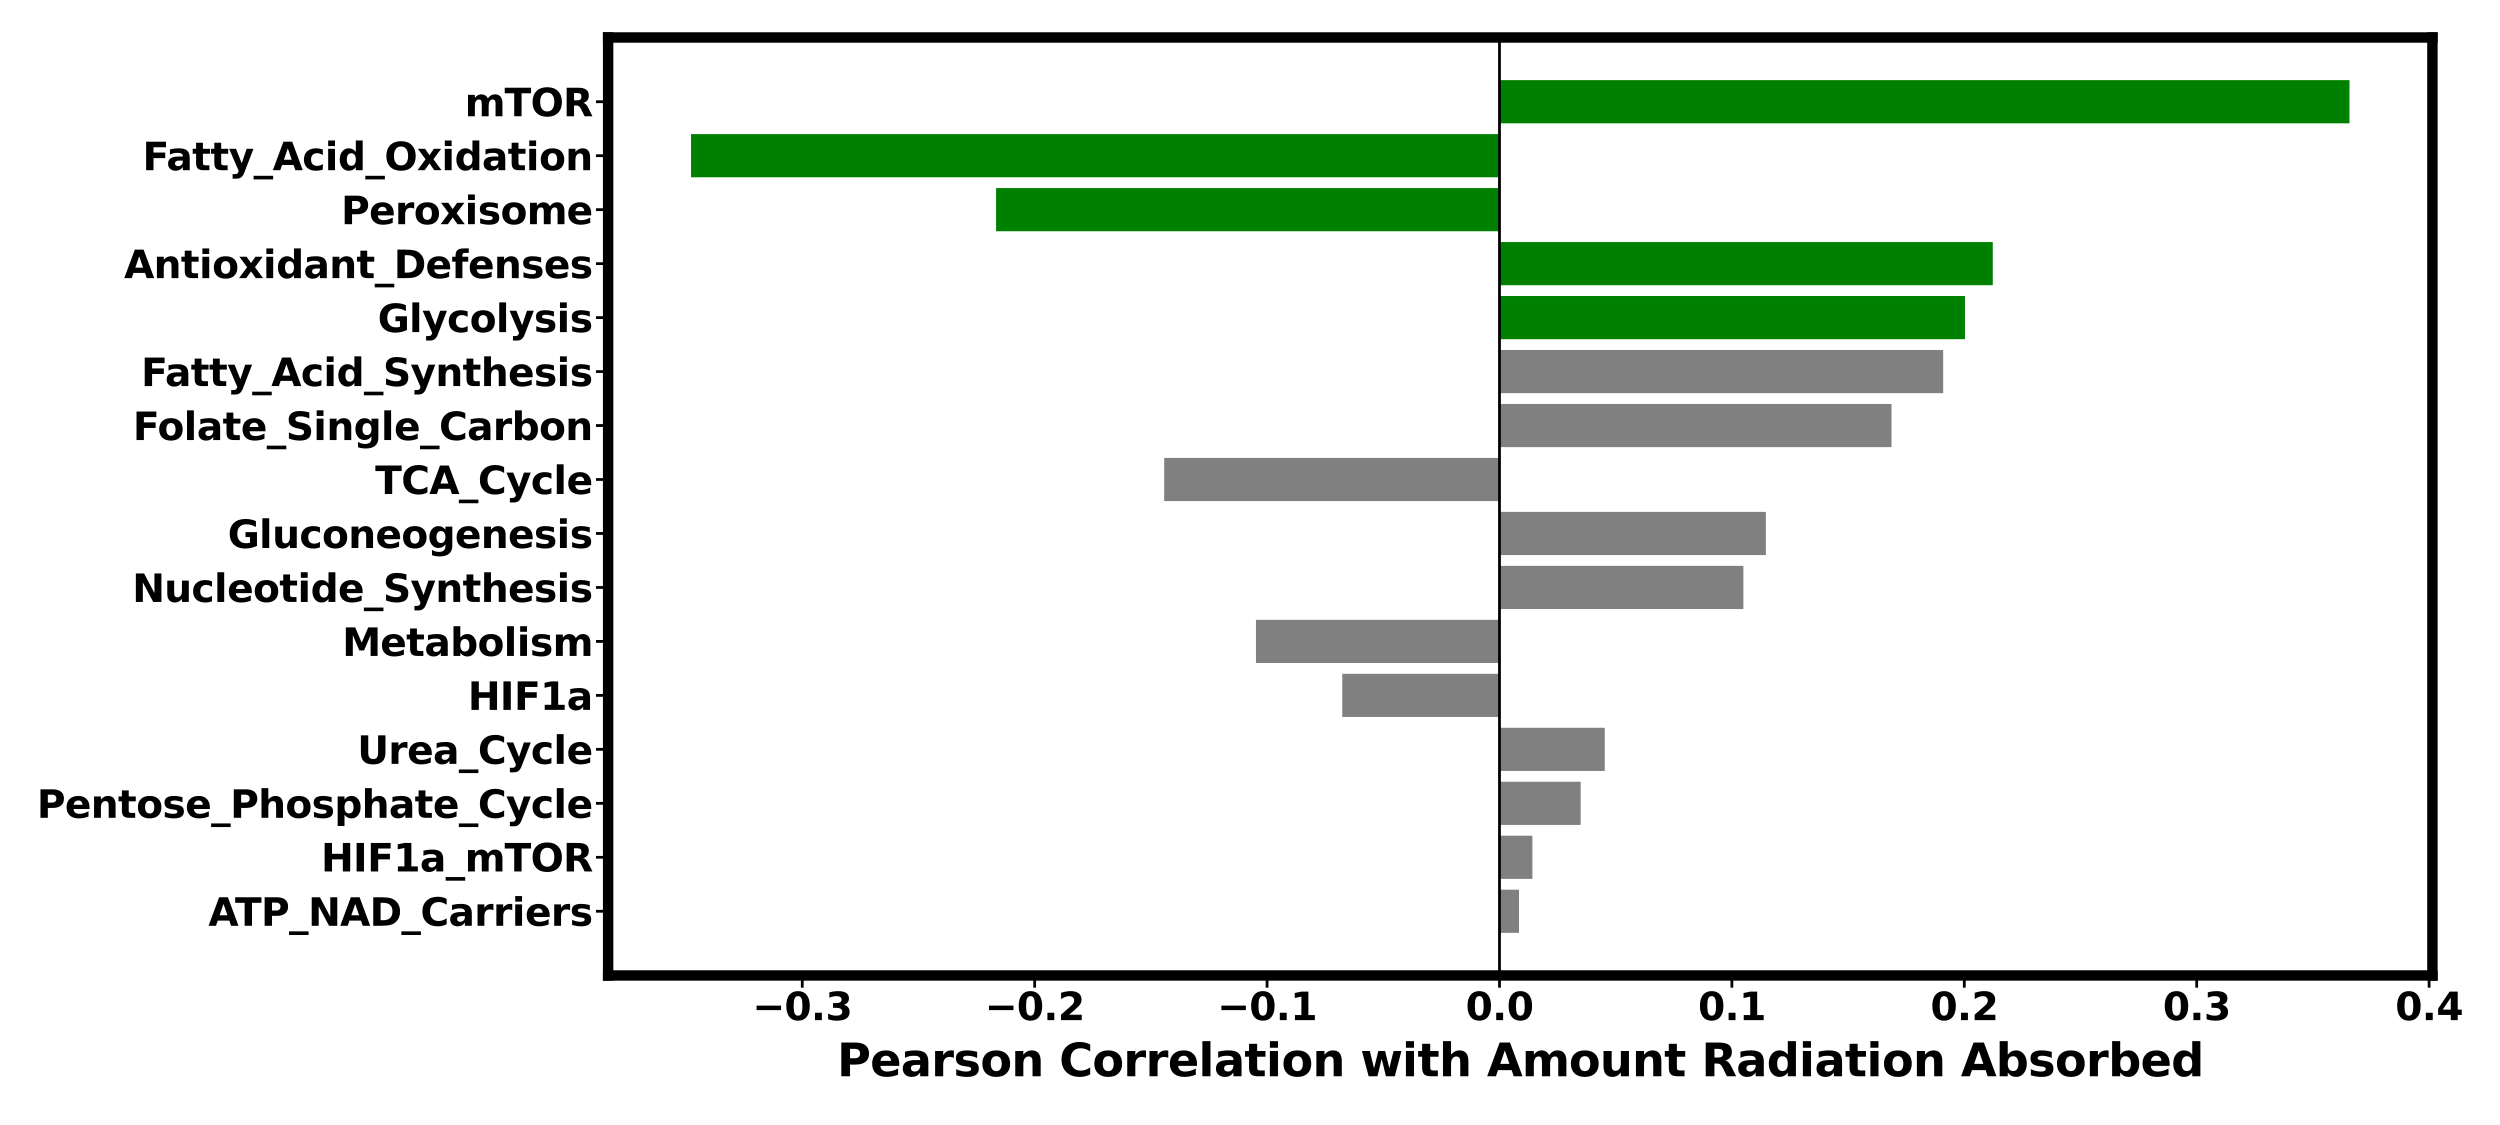 <?xml version="1.0" encoding="utf-8" standalone="no"?>
<!DOCTYPE svg PUBLIC "-//W3C//DTD SVG 1.1//EN"
  "http://www.w3.org/Graphics/SVG/1.1/DTD/svg11.dtd">
<svg xmlns:xlink="http://www.w3.org/1999/xlink" width="720pt" height="324pt" viewBox="0 0 720 324" xmlns="http://www.w3.org/2000/svg" version="1.1">
 <defs>
  <style type="text/css">*{stroke-linejoin: round; stroke-linecap: butt}</style>
 </defs>
 <g id="figure_1">
  <g id="patch_1">
   <path d="M 0 324 
L 720 324 
L 720 0 
L 0 0 
z
" style="fill: #ffffff"/>
  </g>
  <g id="axes_1">
   <g id="patch_2">
    <path d="M 175.14 280.94 
L 700.537 280.94 
L 700.537 10.8 
L 175.14 10.8 
z
" style="fill: #ffffff"/>
   </g>
   <g id="patch_3">
    <path d="M 431.851 23.079 
L 676.655 23.079 
L 676.655 35.514 
L 431.851 35.514 
z
" clip-path="url(#peb26ab1176)" style="fill: #008000"/>
   </g>
   <g id="patch_4">
    <path d="M 431.851 38.622 
L 199.022 38.622 
L 199.022 51.057 
L 431.851 51.057 
z
" clip-path="url(#peb26ab1176)" style="fill: #008000"/>
   </g>
   <g id="patch_5">
    <path d="M 431.851 54.165 
L 286.87 54.165 
L 286.87 66.6 
L 431.851 66.6 
z
" clip-path="url(#peb26ab1176)" style="fill: #008000"/>
   </g>
   <g id="patch_6">
    <path d="M 431.851 69.709 
L 573.919 69.709 
L 573.919 82.143 
L 431.851 82.143 
z
" clip-path="url(#peb26ab1176)" style="fill: #008000"/>
   </g>
   <g id="patch_7">
    <path d="M 431.851 85.252 
L 565.917 85.252 
L 565.917 97.686 
L 431.851 97.686 
z
" clip-path="url(#peb26ab1176)" style="fill: #008000"/>
   </g>
   <g id="patch_8">
    <path d="M 431.851 100.795 
L 559.632 100.795 
L 559.632 113.229 
L 431.851 113.229 
z
" clip-path="url(#peb26ab1176)" style="fill: #808080"/>
   </g>
   <g id="patch_9">
    <path d="M 431.851 116.338 
L 544.753 116.338 
L 544.753 128.773 
L 431.851 128.773 
z
" clip-path="url(#peb26ab1176)" style="fill: #808080"/>
   </g>
   <g id="patch_10">
    <path d="M 431.851 131.881 
L 335.287 131.881 
L 335.287 144.316 
L 431.851 144.316 
z
" clip-path="url(#peb26ab1176)" style="fill: #808080"/>
   </g>
   <g id="patch_11">
    <path d="M 431.851 147.424 
L 508.564 147.424 
L 508.564 159.859 
L 431.851 159.859 
z
" clip-path="url(#peb26ab1176)" style="fill: #808080"/>
   </g>
   <g id="patch_12">
    <path d="M 431.851 162.967 
L 502.092 162.967 
L 502.092 175.402 
L 431.851 175.402 
z
" clip-path="url(#peb26ab1176)" style="fill: #808080"/>
   </g>
   <g id="patch_13">
    <path d="M 431.851 178.511 
L 361.713 178.511 
L 361.713 190.945 
L 431.851 190.945 
z
" clip-path="url(#peb26ab1176)" style="fill: #808080"/>
   </g>
   <g id="patch_14">
    <path d="M 431.851 194.054 
L 386.577 194.054 
L 386.577 206.488 
L 431.851 206.488 
z
" clip-path="url(#peb26ab1176)" style="fill: #808080"/>
   </g>
   <g id="patch_15">
    <path d="M 431.851 209.597 
L 462.167 209.597 
L 462.167 222.031 
L 431.851 222.031 
z
" clip-path="url(#peb26ab1176)" style="fill: #808080"/>
   </g>
   <g id="patch_16">
    <path d="M 431.851 225.14 
L 455.232 225.14 
L 455.232 237.575 
L 431.851 237.575 
z
" clip-path="url(#peb26ab1176)" style="fill: #808080"/>
   </g>
   <g id="patch_17">
    <path d="M 431.851 240.683 
L 441.326 240.683 
L 441.326 253.118 
L 431.851 253.118 
z
" clip-path="url(#peb26ab1176)" style="fill: #808080"/>
   </g>
   <g id="patch_18">
    <path d="M 431.851 256.226 
L 437.475 256.226 
L 437.475 268.661 
L 431.851 268.661 
z
" clip-path="url(#peb26ab1176)" style="fill: #808080"/>
   </g>
   <g id="matplotlib.axis_1">
    <g id="xtick_1">
     <g id="line2d_1">
      <defs>
       <path id="mc6c306c36e" d="M 0 0 
L 0 3.5 
" style="stroke: #000000; stroke-width: 0.8"/>
      </defs>
      <g>
       <use xlink:href="#mc6c306c36e" x="231.051" y="280.94" style="stroke: #000000; stroke-width: 0.8"/>
      </g>
     </g>
     <g id="text_1">
      <!-- −0.3 -->
      <g transform="translate(216.699 293.798) scale(0.11 -0.11)">
       <defs>
        <path id="DejaVuSans-Bold-2212" d="M 678 2375 
L 4684 2375 
L 4684 1638 
L 678 1638 
L 678 2375 
z
" transform="scale(0.016)"/>
        <path id="DejaVuSans-Bold-30" d="M 2944 2338 
Q 2944 3213 2780 3570 
Q 2616 3928 2228 3928 
Q 1841 3928 1675 3570 
Q 1509 3213 1509 2338 
Q 1509 1453 1675 1090 
Q 1841 728 2228 728 
Q 2613 728 2778 1090 
Q 2944 1453 2944 2338 
z
M 4147 2328 
Q 4147 1169 3647 539 
Q 3147 -91 2228 -91 
Q 1306 -91 806 539 
Q 306 1169 306 2328 
Q 306 3491 806 4120 
Q 1306 4750 2228 4750 
Q 3147 4750 3647 4120 
Q 4147 3491 4147 2328 
z
" transform="scale(0.016)"/>
        <path id="DejaVuSans-Bold-2e" d="M 653 1209 
L 1778 1209 
L 1778 0 
L 653 0 
L 653 1209 
z
" transform="scale(0.016)"/>
        <path id="DejaVuSans-Bold-33" d="M 2981 2516 
Q 3453 2394 3698 2092 
Q 3944 1791 3944 1325 
Q 3944 631 3412 270 
Q 2881 -91 1863 -91 
Q 1503 -91 1142 -33 
Q 781 25 428 141 
L 428 1069 
Q 766 900 1098 814 
Q 1431 728 1753 728 
Q 2231 728 2486 893 
Q 2741 1059 2741 1369 
Q 2741 1688 2480 1852 
Q 2219 2016 1709 2016 
L 1228 2016 
L 1228 2791 
L 1734 2791 
Q 2188 2791 2409 2933 
Q 2631 3075 2631 3366 
Q 2631 3634 2415 3781 
Q 2200 3928 1806 3928 
Q 1516 3928 1219 3862 
Q 922 3797 628 3669 
L 628 4550 
Q 984 4650 1334 4700 
Q 1684 4750 2022 4750 
Q 2931 4750 3382 4451 
Q 3834 4153 3834 3553 
Q 3834 3144 3618 2883 
Q 3403 2622 2981 2516 
z
" transform="scale(0.016)"/>
       </defs>
       <use xlink:href="#DejaVuSans-Bold-2212"/>
       <use xlink:href="#DejaVuSans-Bold-30" x="83.789"/>
       <use xlink:href="#DejaVuSans-Bold-2e" x="153.369"/>
       <use xlink:href="#DejaVuSans-Bold-33" x="191.357"/>
      </g>
     </g>
    </g>
    <g id="xtick_2">
     <g id="line2d_2">
      <g>
       <use xlink:href="#mc6c306c36e" x="297.984" y="280.94" style="stroke: #000000; stroke-width: 0.8"/>
      </g>
     </g>
     <g id="text_2">
      <!-- −0.2 -->
      <g transform="translate(283.633 293.798) scale(0.11 -0.11)">
       <defs>
        <path id="DejaVuSans-Bold-32" d="M 1844 884 
L 3897 884 
L 3897 0 
L 506 0 
L 506 884 
L 2209 2388 
Q 2438 2594 2547 2791 
Q 2656 2988 2656 3200 
Q 2656 3528 2436 3728 
Q 2216 3928 1850 3928 
Q 1569 3928 1234 3808 
Q 900 3688 519 3450 
L 519 4475 
Q 925 4609 1322 4679 
Q 1719 4750 2100 4750 
Q 2938 4750 3402 4381 
Q 3866 4013 3866 3353 
Q 3866 2972 3669 2642 
Q 3472 2313 2841 1759 
L 1844 884 
z
" transform="scale(0.016)"/>
       </defs>
       <use xlink:href="#DejaVuSans-Bold-2212"/>
       <use xlink:href="#DejaVuSans-Bold-30" x="83.789"/>
       <use xlink:href="#DejaVuSans-Bold-2e" x="153.369"/>
       <use xlink:href="#DejaVuSans-Bold-32" x="191.357"/>
      </g>
     </g>
    </g>
    <g id="xtick_3">
     <g id="line2d_3">
      <g>
       <use xlink:href="#mc6c306c36e" x="364.917" y="280.94" style="stroke: #000000; stroke-width: 0.8"/>
      </g>
     </g>
     <g id="text_3">
      <!-- −0.1 -->
      <g transform="translate(350.566 293.798) scale(0.11 -0.11)">
       <defs>
        <path id="DejaVuSans-Bold-31" d="M 750 831 
L 1813 831 
L 1813 3847 
L 722 3622 
L 722 4441 
L 1806 4666 
L 2950 4666 
L 2950 831 
L 4013 831 
L 4013 0 
L 750 0 
L 750 831 
z
" transform="scale(0.016)"/>
       </defs>
       <use xlink:href="#DejaVuSans-Bold-2212"/>
       <use xlink:href="#DejaVuSans-Bold-30" x="83.789"/>
       <use xlink:href="#DejaVuSans-Bold-2e" x="153.369"/>
       <use xlink:href="#DejaVuSans-Bold-31" x="191.357"/>
      </g>
     </g>
    </g>
    <g id="xtick_4">
     <g id="line2d_4">
      <g>
       <use xlink:href="#mc6c306c36e" x="431.851" y="280.94" style="stroke: #000000; stroke-width: 0.8"/>
      </g>
     </g>
     <g id="text_4">
      <!-- 0.0 -->
      <g transform="translate(422.108 293.798) scale(0.11 -0.11)">
       <use xlink:href="#DejaVuSans-Bold-30"/>
       <use xlink:href="#DejaVuSans-Bold-2e" x="69.58"/>
       <use xlink:href="#DejaVuSans-Bold-30" x="107.568"/>
      </g>
     </g>
    </g>
    <g id="xtick_5">
     <g id="line2d_5">
      <g>
       <use xlink:href="#mc6c306c36e" x="498.784" y="280.94" style="stroke: #000000; stroke-width: 0.8"/>
      </g>
     </g>
     <g id="text_5">
      <!-- 0.1 -->
      <g transform="translate(489.041 293.798) scale(0.11 -0.11)">
       <use xlink:href="#DejaVuSans-Bold-30"/>
       <use xlink:href="#DejaVuSans-Bold-2e" x="69.58"/>
       <use xlink:href="#DejaVuSans-Bold-31" x="107.568"/>
      </g>
     </g>
    </g>
    <g id="xtick_6">
     <g id="line2d_6">
      <g>
       <use xlink:href="#mc6c306c36e" x="565.717" y="280.94" style="stroke: #000000; stroke-width: 0.8"/>
      </g>
     </g>
     <g id="text_6">
      <!-- 0.2 -->
      <g transform="translate(555.975 293.798) scale(0.11 -0.11)">
       <use xlink:href="#DejaVuSans-Bold-30"/>
       <use xlink:href="#DejaVuSans-Bold-2e" x="69.58"/>
       <use xlink:href="#DejaVuSans-Bold-32" x="107.568"/>
      </g>
     </g>
    </g>
    <g id="xtick_7">
     <g id="line2d_7">
      <g>
       <use xlink:href="#mc6c306c36e" x="632.651" y="280.94" style="stroke: #000000; stroke-width: 0.8"/>
      </g>
     </g>
     <g id="text_7">
      <!-- 0.3 -->
      <g transform="translate(622.908 293.798) scale(0.11 -0.11)">
       <use xlink:href="#DejaVuSans-Bold-30"/>
       <use xlink:href="#DejaVuSans-Bold-2e" x="69.58"/>
       <use xlink:href="#DejaVuSans-Bold-33" x="107.568"/>
      </g>
     </g>
    </g>
    <g id="xtick_8">
     <g id="line2d_8">
      <g>
       <use xlink:href="#mc6c306c36e" x="699.584" y="280.94" style="stroke: #000000; stroke-width: 0.8"/>
      </g>
     </g>
     <g id="text_8">
      <!-- 0.4 -->
      <g transform="translate(689.841 293.798) scale(0.11 -0.11)">
       <defs>
        <path id="DejaVuSans-Bold-34" d="M 2356 3675 
L 1038 1722 
L 2356 1722 
L 2356 3675 
z
M 2156 4666 
L 3494 4666 
L 3494 1722 
L 4159 1722 
L 4159 850 
L 3494 850 
L 3494 0 
L 2356 0 
L 2356 850 
L 288 850 
L 288 1881 
L 2156 4666 
z
" transform="scale(0.016)"/>
       </defs>
       <use xlink:href="#DejaVuSans-Bold-30"/>
       <use xlink:href="#DejaVuSans-Bold-2e" x="69.58"/>
       <use xlink:href="#DejaVuSans-Bold-34" x="107.568"/>
      </g>
     </g>
    </g>
    <g id="text_9">
     <!-- Pearson Correlation with Amount Radiation Absorbed -->
     <g transform="translate(241.078 309.964) scale(0.13 -0.13)">
      <defs>
       <path id="DejaVuSans-Bold-50" d="M 588 4666 
L 2584 4666 
Q 3475 4666 3951 4270 
Q 4428 3875 4428 3144 
Q 4428 2409 3951 2014 
Q 3475 1619 2584 1619 
L 1791 1619 
L 1791 0 
L 588 0 
L 588 4666 
z
M 1791 3794 
L 1791 2491 
L 2456 2491 
Q 2806 2491 2997 2661 
Q 3188 2831 3188 3144 
Q 3188 3456 2997 3625 
Q 2806 3794 2456 3794 
L 1791 3794 
z
" transform="scale(0.016)"/>
       <path id="DejaVuSans-Bold-65" d="M 4031 1759 
L 4031 1441 
L 1416 1441 
Q 1456 1047 1700 850 
Q 1944 653 2381 653 
Q 2734 653 3104 758 
Q 3475 863 3866 1075 
L 3866 213 
Q 3469 63 3072 -14 
Q 2675 -91 2278 -91 
Q 1328 -91 801 392 
Q 275 875 275 1747 
Q 275 2603 792 3093 
Q 1309 3584 2216 3584 
Q 3041 3584 3536 3087 
Q 4031 2591 4031 1759 
z
M 2881 2131 
Q 2881 2450 2695 2645 
Q 2509 2841 2209 2841 
Q 1884 2841 1681 2658 
Q 1478 2475 1428 2131 
L 2881 2131 
z
" transform="scale(0.016)"/>
       <path id="DejaVuSans-Bold-61" d="M 2106 1575 
Q 1756 1575 1579 1456 
Q 1403 1338 1403 1106 
Q 1403 894 1545 773 
Q 1688 653 1941 653 
Q 2256 653 2472 879 
Q 2688 1106 2688 1447 
L 2688 1575 
L 2106 1575 
z
M 3816 1997 
L 3816 0 
L 2688 0 
L 2688 519 
Q 2463 200 2181 54 
Q 1900 -91 1497 -91 
Q 953 -91 614 226 
Q 275 544 275 1050 
Q 275 1666 698 1953 
Q 1122 2241 2028 2241 
L 2688 2241 
L 2688 2328 
Q 2688 2594 2478 2717 
Q 2269 2841 1825 2841 
Q 1466 2841 1156 2769 
Q 847 2697 581 2553 
L 581 3406 
Q 941 3494 1303 3539 
Q 1666 3584 2028 3584 
Q 2975 3584 3395 3211 
Q 3816 2838 3816 1997 
z
" transform="scale(0.016)"/>
       <path id="DejaVuSans-Bold-72" d="M 3138 2547 
Q 2991 2616 2845 2648 
Q 2700 2681 2553 2681 
Q 2122 2681 1889 2404 
Q 1656 2128 1656 1613 
L 1656 0 
L 538 0 
L 538 3500 
L 1656 3500 
L 1656 2925 
Q 1872 3269 2151 3426 
Q 2431 3584 2822 3584 
Q 2878 3584 2943 3579 
Q 3009 3575 3134 3559 
L 3138 2547 
z
" transform="scale(0.016)"/>
       <path id="DejaVuSans-Bold-73" d="M 3272 3391 
L 3272 2541 
Q 2913 2691 2578 2766 
Q 2244 2841 1947 2841 
Q 1628 2841 1473 2761 
Q 1319 2681 1319 2516 
Q 1319 2381 1436 2309 
Q 1553 2238 1856 2203 
L 2053 2175 
Q 2913 2066 3209 1816 
Q 3506 1566 3506 1031 
Q 3506 472 3093 190 
Q 2681 -91 1863 -91 
Q 1516 -91 1145 -36 
Q 775 19 384 128 
L 384 978 
Q 719 816 1070 734 
Q 1422 653 1784 653 
Q 2113 653 2278 743 
Q 2444 834 2444 1013 
Q 2444 1163 2330 1236 
Q 2216 1309 1875 1350 
L 1678 1375 
Q 931 1469 631 1722 
Q 331 1975 331 2491 
Q 331 3047 712 3315 
Q 1094 3584 1881 3584 
Q 2191 3584 2531 3537 
Q 2872 3491 3272 3391 
z
" transform="scale(0.016)"/>
       <path id="DejaVuSans-Bold-6f" d="M 2203 2784 
Q 1831 2784 1636 2517 
Q 1441 2250 1441 1747 
Q 1441 1244 1636 976 
Q 1831 709 2203 709 
Q 2569 709 2762 976 
Q 2956 1244 2956 1747 
Q 2956 2250 2762 2517 
Q 2569 2784 2203 2784 
z
M 2203 3584 
Q 3106 3584 3614 3096 
Q 4122 2609 4122 1747 
Q 4122 884 3614 396 
Q 3106 -91 2203 -91 
Q 1297 -91 786 396 
Q 275 884 275 1747 
Q 275 2609 786 3096 
Q 1297 3584 2203 3584 
z
" transform="scale(0.016)"/>
       <path id="DejaVuSans-Bold-6e" d="M 4056 2131 
L 4056 0 
L 2931 0 
L 2931 347 
L 2931 1631 
Q 2931 2084 2911 2256 
Q 2891 2428 2841 2509 
Q 2775 2619 2662 2680 
Q 2550 2741 2406 2741 
Q 2056 2741 1856 2470 
Q 1656 2200 1656 1722 
L 1656 0 
L 538 0 
L 538 3500 
L 1656 3500 
L 1656 2988 
Q 1909 3294 2193 3439 
Q 2478 3584 2822 3584 
Q 3428 3584 3742 3212 
Q 4056 2841 4056 2131 
z
" transform="scale(0.016)"/>
       <path id="DejaVuSans-Bold-20" transform="scale(0.016)"/>
       <path id="DejaVuSans-Bold-43" d="M 4288 256 
Q 3956 84 3597 -3 
Q 3238 -91 2847 -91 
Q 1681 -91 1000 561 
Q 319 1213 319 2328 
Q 319 3447 1000 4098 
Q 1681 4750 2847 4750 
Q 3238 4750 3597 4662 
Q 3956 4575 4288 4403 
L 4288 3438 
Q 3953 3666 3628 3772 
Q 3303 3878 2944 3878 
Q 2300 3878 1931 3465 
Q 1563 3053 1563 2328 
Q 1563 1606 1931 1193 
Q 2300 781 2944 781 
Q 3303 781 3628 887 
Q 3953 994 4288 1222 
L 4288 256 
z
" transform="scale(0.016)"/>
       <path id="DejaVuSans-Bold-6c" d="M 538 4863 
L 1656 4863 
L 1656 0 
L 538 0 
L 538 4863 
z
" transform="scale(0.016)"/>
       <path id="DejaVuSans-Bold-74" d="M 1759 4494 
L 1759 3500 
L 2913 3500 
L 2913 2700 
L 1759 2700 
L 1759 1216 
Q 1759 972 1856 886 
Q 1953 800 2241 800 
L 2816 800 
L 2816 0 
L 1856 0 
Q 1194 0 917 276 
Q 641 553 641 1216 
L 641 2700 
L 84 2700 
L 84 3500 
L 641 3500 
L 641 4494 
L 1759 4494 
z
" transform="scale(0.016)"/>
       <path id="DejaVuSans-Bold-69" d="M 538 3500 
L 1656 3500 
L 1656 0 
L 538 0 
L 538 3500 
z
M 538 4863 
L 1656 4863 
L 1656 3950 
L 538 3950 
L 538 4863 
z
" transform="scale(0.016)"/>
       <path id="DejaVuSans-Bold-77" d="M 225 3500 
L 1313 3500 
L 1900 1088 
L 2491 3500 
L 3425 3500 
L 4013 1113 
L 4603 3500 
L 5691 3500 
L 4769 0 
L 3547 0 
L 2956 2406 
L 2369 0 
L 1147 0 
L 225 3500 
z
" transform="scale(0.016)"/>
       <path id="DejaVuSans-Bold-68" d="M 4056 2131 
L 4056 0 
L 2931 0 
L 2931 347 
L 2931 1625 
Q 2931 2084 2911 2256 
Q 2891 2428 2841 2509 
Q 2775 2619 2662 2680 
Q 2550 2741 2406 2741 
Q 2056 2741 1856 2470 
Q 1656 2200 1656 1722 
L 1656 0 
L 538 0 
L 538 4863 
L 1656 4863 
L 1656 2988 
Q 1909 3294 2193 3439 
Q 2478 3584 2822 3584 
Q 3428 3584 3742 3212 
Q 4056 2841 4056 2131 
z
" transform="scale(0.016)"/>
       <path id="DejaVuSans-Bold-41" d="M 3419 850 
L 1538 850 
L 1241 0 
L 31 0 
L 1759 4666 
L 3194 4666 
L 4922 0 
L 3713 0 
L 3419 850 
z
M 1838 1716 
L 3116 1716 
L 2478 3572 
L 1838 1716 
z
" transform="scale(0.016)"/>
       <path id="DejaVuSans-Bold-6d" d="M 3781 2919 
Q 3994 3244 4286 3414 
Q 4578 3584 4928 3584 
Q 5531 3584 5847 3212 
Q 6163 2841 6163 2131 
L 6163 0 
L 5038 0 
L 5038 1825 
Q 5041 1866 5042 1909 
Q 5044 1953 5044 2034 
Q 5044 2406 4934 2573 
Q 4825 2741 4581 2741 
Q 4263 2741 4089 2478 
Q 3916 2216 3909 1719 
L 3909 0 
L 2784 0 
L 2784 1825 
Q 2784 2406 2684 2573 
Q 2584 2741 2328 2741 
Q 2006 2741 1831 2477 
Q 1656 2213 1656 1722 
L 1656 0 
L 531 0 
L 531 3500 
L 1656 3500 
L 1656 2988 
Q 1863 3284 2130 3434 
Q 2397 3584 2719 3584 
Q 3081 3584 3359 3409 
Q 3638 3234 3781 2919 
z
" transform="scale(0.016)"/>
       <path id="DejaVuSans-Bold-75" d="M 500 1363 
L 500 3500 
L 1625 3500 
L 1625 3150 
Q 1625 2866 1622 2436 
Q 1619 2006 1619 1863 
Q 1619 1441 1641 1255 
Q 1663 1069 1716 984 
Q 1784 875 1895 815 
Q 2006 756 2150 756 
Q 2500 756 2700 1025 
Q 2900 1294 2900 1772 
L 2900 3500 
L 4019 3500 
L 4019 0 
L 2900 0 
L 2900 506 
Q 2647 200 2364 54 
Q 2081 -91 1741 -91 
Q 1134 -91 817 281 
Q 500 653 500 1363 
z
" transform="scale(0.016)"/>
       <path id="DejaVuSans-Bold-52" d="M 2297 2597 
Q 2675 2597 2839 2737 
Q 3003 2878 3003 3200 
Q 3003 3519 2839 3656 
Q 2675 3794 2297 3794 
L 1791 3794 
L 1791 2597 
L 2297 2597 
z
M 1791 1766 
L 1791 0 
L 588 0 
L 588 4666 
L 2425 4666 
Q 3347 4666 3776 4356 
Q 4206 4047 4206 3378 
Q 4206 2916 3982 2619 
Q 3759 2322 3309 2181 
Q 3556 2125 3751 1926 
Q 3947 1728 4147 1325 
L 4800 0 
L 3519 0 
L 2950 1159 
Q 2778 1509 2601 1637 
Q 2425 1766 2131 1766 
L 1791 1766 
z
" transform="scale(0.016)"/>
       <path id="DejaVuSans-Bold-64" d="M 2919 2988 
L 2919 4863 
L 4044 4863 
L 4044 0 
L 2919 0 
L 2919 506 
Q 2688 197 2409 53 
Q 2131 -91 1766 -91 
Q 1119 -91 703 423 
Q 288 938 288 1747 
Q 288 2556 703 3070 
Q 1119 3584 1766 3584 
Q 2128 3584 2408 3439 
Q 2688 3294 2919 2988 
z
M 2181 722 
Q 2541 722 2730 984 
Q 2919 1247 2919 1747 
Q 2919 2247 2730 2509 
Q 2541 2772 2181 2772 
Q 1825 2772 1636 2509 
Q 1447 2247 1447 1747 
Q 1447 1247 1636 984 
Q 1825 722 2181 722 
z
" transform="scale(0.016)"/>
       <path id="DejaVuSans-Bold-62" d="M 2400 722 
Q 2759 722 2948 984 
Q 3138 1247 3138 1747 
Q 3138 2247 2948 2509 
Q 2759 2772 2400 2772 
Q 2041 2772 1848 2508 
Q 1656 2244 1656 1747 
Q 1656 1250 1848 986 
Q 2041 722 2400 722 
z
M 1656 2988 
Q 1888 3294 2169 3439 
Q 2450 3584 2816 3584 
Q 3463 3584 3878 3070 
Q 4294 2556 4294 1747 
Q 4294 938 3878 423 
Q 3463 -91 2816 -91 
Q 2450 -91 2169 54 
Q 1888 200 1656 506 
L 1656 0 
L 538 0 
L 538 4863 
L 1656 4863 
L 1656 2988 
z
" transform="scale(0.016)"/>
      </defs>
      <use xlink:href="#DejaVuSans-Bold-50"/>
      <use xlink:href="#DejaVuSans-Bold-65" x="73.291"/>
      <use xlink:href="#DejaVuSans-Bold-61" x="141.113"/>
      <use xlink:href="#DejaVuSans-Bold-72" x="208.594"/>
      <use xlink:href="#DejaVuSans-Bold-73" x="257.91"/>
      <use xlink:href="#DejaVuSans-Bold-6f" x="317.432"/>
      <use xlink:href="#DejaVuSans-Bold-6e" x="386.133"/>
      <use xlink:href="#DejaVuSans-Bold-20" x="457.324"/>
      <use xlink:href="#DejaVuSans-Bold-43" x="492.139"/>
      <use xlink:href="#DejaVuSans-Bold-6f" x="565.527"/>
      <use xlink:href="#DejaVuSans-Bold-72" x="634.229"/>
      <use xlink:href="#DejaVuSans-Bold-72" x="683.545"/>
      <use xlink:href="#DejaVuSans-Bold-65" x="732.861"/>
      <use xlink:href="#DejaVuSans-Bold-6c" x="800.684"/>
      <use xlink:href="#DejaVuSans-Bold-61" x="834.961"/>
      <use xlink:href="#DejaVuSans-Bold-74" x="902.441"/>
      <use xlink:href="#DejaVuSans-Bold-69" x="950.244"/>
      <use xlink:href="#DejaVuSans-Bold-6f" x="984.521"/>
      <use xlink:href="#DejaVuSans-Bold-6e" x="1053.223"/>
      <use xlink:href="#DejaVuSans-Bold-20" x="1124.414"/>
      <use xlink:href="#DejaVuSans-Bold-77" x="1159.229"/>
      <use xlink:href="#DejaVuSans-Bold-69" x="1251.611"/>
      <use xlink:href="#DejaVuSans-Bold-74" x="1285.889"/>
      <use xlink:href="#DejaVuSans-Bold-68" x="1333.691"/>
      <use xlink:href="#DejaVuSans-Bold-20" x="1404.883"/>
      <use xlink:href="#DejaVuSans-Bold-41" x="1439.697"/>
      <use xlink:href="#DejaVuSans-Bold-6d" x="1517.09"/>
      <use xlink:href="#DejaVuSans-Bold-6f" x="1621.289"/>
      <use xlink:href="#DejaVuSans-Bold-75" x="1689.99"/>
      <use xlink:href="#DejaVuSans-Bold-6e" x="1761.182"/>
      <use xlink:href="#DejaVuSans-Bold-74" x="1832.373"/>
      <use xlink:href="#DejaVuSans-Bold-20" x="1880.176"/>
      <use xlink:href="#DejaVuSans-Bold-52" x="1914.99"/>
      <use xlink:href="#DejaVuSans-Bold-61" x="1991.992"/>
      <use xlink:href="#DejaVuSans-Bold-64" x="2059.473"/>
      <use xlink:href="#DejaVuSans-Bold-69" x="2131.055"/>
      <use xlink:href="#DejaVuSans-Bold-61" x="2165.332"/>
      <use xlink:href="#DejaVuSans-Bold-74" x="2232.812"/>
      <use xlink:href="#DejaVuSans-Bold-69" x="2280.615"/>
      <use xlink:href="#DejaVuSans-Bold-6f" x="2314.893"/>
      <use xlink:href="#DejaVuSans-Bold-6e" x="2383.594"/>
      <use xlink:href="#DejaVuSans-Bold-20" x="2454.785"/>
      <use xlink:href="#DejaVuSans-Bold-41" x="2489.6"/>
      <use xlink:href="#DejaVuSans-Bold-62" x="2566.992"/>
      <use xlink:href="#DejaVuSans-Bold-73" x="2638.574"/>
      <use xlink:href="#DejaVuSans-Bold-6f" x="2698.096"/>
      <use xlink:href="#DejaVuSans-Bold-72" x="2766.797"/>
      <use xlink:href="#DejaVuSans-Bold-62" x="2816.113"/>
      <use xlink:href="#DejaVuSans-Bold-65" x="2887.695"/>
      <use xlink:href="#DejaVuSans-Bold-64" x="2955.518"/>
     </g>
    </g>
   </g>
   <g id="matplotlib.axis_2">
    <g id="ytick_1">
     <g id="line2d_9">
      <defs>
       <path id="m5dd98b9302" d="M 0 0 
L -3.5 0 
" style="stroke: #000000; stroke-width: 0.8"/>
      </defs>
      <g>
       <use xlink:href="#m5dd98b9302" x="175.14" y="29.296" style="stroke: #000000; stroke-width: 0.8"/>
      </g>
     </g>
     <g id="text_10">
      <!-- mTOR -->
      <g transform="translate(133.852 33.475) scale(0.11 -0.11)">
       <defs>
        <path id="DejaVuSans-Bold-54" d="M 31 4666 
L 4331 4666 
L 4331 3756 
L 2784 3756 
L 2784 0 
L 1581 0 
L 1581 3756 
L 31 3756 
L 31 4666 
z
" transform="scale(0.016)"/>
        <path id="DejaVuSans-Bold-4f" d="M 2719 3878 
Q 2169 3878 1866 3472 
Q 1563 3066 1563 2328 
Q 1563 1594 1866 1187 
Q 2169 781 2719 781 
Q 3272 781 3575 1187 
Q 3878 1594 3878 2328 
Q 3878 3066 3575 3472 
Q 3272 3878 2719 3878 
z
M 2719 4750 
Q 3844 4750 4481 4106 
Q 5119 3463 5119 2328 
Q 5119 1197 4481 553 
Q 3844 -91 2719 -91 
Q 1597 -91 958 553 
Q 319 1197 319 2328 
Q 319 3463 958 4106 
Q 1597 4750 2719 4750 
z
" transform="scale(0.016)"/>
       </defs>
       <use xlink:href="#DejaVuSans-Bold-6d"/>
       <use xlink:href="#DejaVuSans-Bold-54" x="104.199"/>
       <use xlink:href="#DejaVuSans-Bold-4f" x="172.412"/>
       <use xlink:href="#DejaVuSans-Bold-52" x="257.422"/>
      </g>
     </g>
    </g>
    <g id="ytick_2">
     <g id="line2d_10">
      <g>
       <use xlink:href="#m5dd98b9302" x="175.14" y="44.84" style="stroke: #000000; stroke-width: 0.8"/>
      </g>
     </g>
     <g id="text_11">
      <!-- Fatty_Acid_Oxidation -->
      <g transform="translate(41.053 49.019) scale(0.11 -0.11)">
       <defs>
        <path id="DejaVuSans-Bold-46" d="M 588 4666 
L 3834 4666 
L 3834 3756 
L 1791 3756 
L 1791 2888 
L 3713 2888 
L 3713 1978 
L 1791 1978 
L 1791 0 
L 588 0 
L 588 4666 
z
" transform="scale(0.016)"/>
        <path id="DejaVuSans-Bold-79" d="M 78 3500 
L 1197 3500 
L 2138 1125 
L 2938 3500 
L 4056 3500 
L 2584 -331 
Q 2363 -916 2067 -1148 
Q 1772 -1381 1288 -1381 
L 641 -1381 
L 641 -647 
L 991 -647 
Q 1275 -647 1404 -556 
Q 1534 -466 1606 -231 
L 1638 -134 
L 78 3500 
z
" transform="scale(0.016)"/>
        <path id="DejaVuSans-Bold-5f" d="M 3200 -916 
L 3200 -1509 
L 0 -1509 
L 0 -916 
L 3200 -916 
z
" transform="scale(0.016)"/>
        <path id="DejaVuSans-Bold-63" d="M 3366 3391 
L 3366 2478 
Q 3138 2634 2908 2709 
Q 2678 2784 2431 2784 
Q 1963 2784 1702 2511 
Q 1441 2238 1441 1747 
Q 1441 1256 1702 982 
Q 1963 709 2431 709 
Q 2694 709 2930 787 
Q 3166 866 3366 1019 
L 3366 103 
Q 3103 6 2833 -42 
Q 2563 -91 2291 -91 
Q 1344 -91 809 395 
Q 275 881 275 1747 
Q 275 2613 809 3098 
Q 1344 3584 2291 3584 
Q 2566 3584 2833 3536 
Q 3100 3488 3366 3391 
z
" transform="scale(0.016)"/>
        <path id="DejaVuSans-Bold-78" d="M 1422 1791 
L 159 3500 
L 1344 3500 
L 2059 2463 
L 2784 3500 
L 3969 3500 
L 2706 1797 
L 4031 0 
L 2847 0 
L 2059 1106 
L 1281 0 
L 97 0 
L 1422 1791 
z
" transform="scale(0.016)"/>
       </defs>
       <use xlink:href="#DejaVuSans-Bold-46"/>
       <use xlink:href="#DejaVuSans-Bold-61" x="62.436"/>
       <use xlink:href="#DejaVuSans-Bold-74" x="129.916"/>
       <use xlink:href="#DejaVuSans-Bold-74" x="177.719"/>
       <use xlink:href="#DejaVuSans-Bold-79" x="225.521"/>
       <use xlink:href="#DejaVuSans-Bold-5f" x="290.707"/>
       <use xlink:href="#DejaVuSans-Bold-41" x="340.707"/>
       <use xlink:href="#DejaVuSans-Bold-63" x="418.1"/>
       <use xlink:href="#DejaVuSans-Bold-69" x="477.377"/>
       <use xlink:href="#DejaVuSans-Bold-64" x="511.654"/>
       <use xlink:href="#DejaVuSans-Bold-5f" x="583.236"/>
       <use xlink:href="#DejaVuSans-Bold-4f" x="633.236"/>
       <use xlink:href="#DejaVuSans-Bold-78" x="718.246"/>
       <use xlink:href="#DejaVuSans-Bold-69" x="782.748"/>
       <use xlink:href="#DejaVuSans-Bold-64" x="817.025"/>
       <use xlink:href="#DejaVuSans-Bold-61" x="888.607"/>
       <use xlink:href="#DejaVuSans-Bold-74" x="956.088"/>
       <use xlink:href="#DejaVuSans-Bold-69" x="1003.891"/>
       <use xlink:href="#DejaVuSans-Bold-6f" x="1038.168"/>
       <use xlink:href="#DejaVuSans-Bold-6e" x="1106.869"/>
      </g>
     </g>
    </g>
    <g id="ytick_3">
     <g id="line2d_11">
      <g>
       <use xlink:href="#m5dd98b9302" x="175.14" y="60.383" style="stroke: #000000; stroke-width: 0.8"/>
      </g>
     </g>
     <g id="text_12">
      <!-- Peroxisome -->
      <g transform="translate(98.241 64.562) scale(0.11 -0.11)">
       <use xlink:href="#DejaVuSans-Bold-50"/>
       <use xlink:href="#DejaVuSans-Bold-65" x="73.291"/>
       <use xlink:href="#DejaVuSans-Bold-72" x="141.113"/>
       <use xlink:href="#DejaVuSans-Bold-6f" x="190.43"/>
       <use xlink:href="#DejaVuSans-Bold-78" x="259.131"/>
       <use xlink:href="#DejaVuSans-Bold-69" x="323.633"/>
       <use xlink:href="#DejaVuSans-Bold-73" x="357.91"/>
       <use xlink:href="#DejaVuSans-Bold-6f" x="417.432"/>
       <use xlink:href="#DejaVuSans-Bold-6d" x="486.133"/>
       <use xlink:href="#DejaVuSans-Bold-65" x="590.332"/>
      </g>
     </g>
    </g>
    <g id="ytick_4">
     <g id="line2d_12">
      <g>
       <use xlink:href="#m5dd98b9302" x="175.14" y="75.926" style="stroke: #000000; stroke-width: 0.8"/>
      </g>
     </g>
     <g id="text_13">
      <!-- Antioxidant_Defenses -->
      <g transform="translate(35.735 80.105) scale(0.11 -0.11)">
       <defs>
        <path id="DejaVuSans-Bold-44" d="M 1791 3756 
L 1791 909 
L 2222 909 
Q 2959 909 3348 1275 
Q 3738 1641 3738 2338 
Q 3738 3031 3350 3393 
Q 2963 3756 2222 3756 
L 1791 3756 
z
M 588 4666 
L 1856 4666 
Q 2919 4666 3439 4514 
Q 3959 4363 4331 4000 
Q 4659 3684 4818 3271 
Q 4978 2859 4978 2338 
Q 4978 1809 4818 1395 
Q 4659 981 4331 666 
Q 3956 303 3431 151 
Q 2906 0 1856 0 
L 588 0 
L 588 4666 
z
" transform="scale(0.016)"/>
        <path id="DejaVuSans-Bold-66" d="M 2841 4863 
L 2841 4128 
L 2222 4128 
Q 1984 4128 1890 4042 
Q 1797 3956 1797 3744 
L 1797 3500 
L 2753 3500 
L 2753 2700 
L 1797 2700 
L 1797 0 
L 678 0 
L 678 2700 
L 122 2700 
L 122 3500 
L 678 3500 
L 678 3744 
Q 678 4316 997 4589 
Q 1316 4863 1984 4863 
L 2841 4863 
z
" transform="scale(0.016)"/>
       </defs>
       <use xlink:href="#DejaVuSans-Bold-41"/>
       <use xlink:href="#DejaVuSans-Bold-6e" x="77.393"/>
       <use xlink:href="#DejaVuSans-Bold-74" x="148.584"/>
       <use xlink:href="#DejaVuSans-Bold-69" x="196.387"/>
       <use xlink:href="#DejaVuSans-Bold-6f" x="230.664"/>
       <use xlink:href="#DejaVuSans-Bold-78" x="299.365"/>
       <use xlink:href="#DejaVuSans-Bold-69" x="363.867"/>
       <use xlink:href="#DejaVuSans-Bold-64" x="398.145"/>
       <use xlink:href="#DejaVuSans-Bold-61" x="469.727"/>
       <use xlink:href="#DejaVuSans-Bold-6e" x="537.207"/>
       <use xlink:href="#DejaVuSans-Bold-74" x="608.398"/>
       <use xlink:href="#DejaVuSans-Bold-5f" x="656.201"/>
       <use xlink:href="#DejaVuSans-Bold-44" x="706.201"/>
       <use xlink:href="#DejaVuSans-Bold-65" x="789.209"/>
       <use xlink:href="#DejaVuSans-Bold-66" x="857.031"/>
       <use xlink:href="#DejaVuSans-Bold-65" x="900.537"/>
       <use xlink:href="#DejaVuSans-Bold-6e" x="968.359"/>
       <use xlink:href="#DejaVuSans-Bold-73" x="1039.551"/>
       <use xlink:href="#DejaVuSans-Bold-65" x="1099.072"/>
       <use xlink:href="#DejaVuSans-Bold-73" x="1166.895"/>
      </g>
     </g>
    </g>
    <g id="ytick_5">
     <g id="line2d_13">
      <g>
       <use xlink:href="#m5dd98b9302" x="175.14" y="91.469" style="stroke: #000000; stroke-width: 0.8"/>
      </g>
     </g>
     <g id="text_14">
      <!-- Glycolysis -->
      <g transform="translate(108.786 95.648) scale(0.11 -0.11)">
       <defs>
        <path id="DejaVuSans-Bold-47" d="M 4781 347 
Q 4331 128 3847 18 
Q 3363 -91 2847 -91 
Q 1681 -91 1000 561 
Q 319 1213 319 2328 
Q 319 3456 1012 4103 
Q 1706 4750 2913 4750 
Q 3378 4750 3804 4662 
Q 4231 4575 4609 4403 
L 4609 3438 
Q 4219 3659 3833 3768 
Q 3447 3878 3059 3878 
Q 2341 3878 1952 3476 
Q 1563 3075 1563 2328 
Q 1563 1588 1938 1184 
Q 2313 781 3003 781 
Q 3191 781 3352 804 
Q 3513 828 3641 878 
L 3641 1784 
L 2906 1784 
L 2906 2591 
L 4781 2591 
L 4781 347 
z
" transform="scale(0.016)"/>
       </defs>
       <use xlink:href="#DejaVuSans-Bold-47"/>
       <use xlink:href="#DejaVuSans-Bold-6c" x="82.08"/>
       <use xlink:href="#DejaVuSans-Bold-79" x="116.357"/>
       <use xlink:href="#DejaVuSans-Bold-63" x="181.543"/>
       <use xlink:href="#DejaVuSans-Bold-6f" x="240.82"/>
       <use xlink:href="#DejaVuSans-Bold-6c" x="309.521"/>
       <use xlink:href="#DejaVuSans-Bold-79" x="343.799"/>
       <use xlink:href="#DejaVuSans-Bold-73" x="408.984"/>
       <use xlink:href="#DejaVuSans-Bold-69" x="468.506"/>
       <use xlink:href="#DejaVuSans-Bold-73" x="502.783"/>
      </g>
     </g>
    </g>
    <g id="ytick_6">
     <g id="line2d_14">
      <g>
       <use xlink:href="#m5dd98b9302" x="175.14" y="107.012" style="stroke: #000000; stroke-width: 0.8"/>
      </g>
     </g>
     <g id="text_15">
      <!-- Fatty_Acid_Synthesis -->
      <g transform="translate(40.648 111.191) scale(0.11 -0.11)">
       <defs>
        <path id="DejaVuSans-Bold-53" d="M 3834 4519 
L 3834 3531 
Q 3450 3703 3084 3790 
Q 2719 3878 2394 3878 
Q 1963 3878 1756 3759 
Q 1550 3641 1550 3391 
Q 1550 3203 1689 3098 
Q 1828 2994 2194 2919 
L 2706 2816 
Q 3484 2659 3812 2340 
Q 4141 2022 4141 1434 
Q 4141 663 3683 286 
Q 3225 -91 2284 -91 
Q 1841 -91 1394 -6 
Q 947 78 500 244 
L 500 1259 
Q 947 1022 1364 901 
Q 1781 781 2169 781 
Q 2563 781 2772 912 
Q 2981 1044 2981 1288 
Q 2981 1506 2839 1625 
Q 2697 1744 2272 1838 
L 1806 1941 
Q 1106 2091 782 2419 
Q 459 2747 459 3303 
Q 459 4000 909 4375 
Q 1359 4750 2203 4750 
Q 2588 4750 2994 4692 
Q 3400 4634 3834 4519 
z
" transform="scale(0.016)"/>
       </defs>
       <use xlink:href="#DejaVuSans-Bold-46"/>
       <use xlink:href="#DejaVuSans-Bold-61" x="62.436"/>
       <use xlink:href="#DejaVuSans-Bold-74" x="129.916"/>
       <use xlink:href="#DejaVuSans-Bold-74" x="177.719"/>
       <use xlink:href="#DejaVuSans-Bold-79" x="225.521"/>
       <use xlink:href="#DejaVuSans-Bold-5f" x="290.707"/>
       <use xlink:href="#DejaVuSans-Bold-41" x="340.707"/>
       <use xlink:href="#DejaVuSans-Bold-63" x="418.1"/>
       <use xlink:href="#DejaVuSans-Bold-69" x="477.377"/>
       <use xlink:href="#DejaVuSans-Bold-64" x="511.654"/>
       <use xlink:href="#DejaVuSans-Bold-5f" x="583.236"/>
       <use xlink:href="#DejaVuSans-Bold-53" x="633.236"/>
       <use xlink:href="#DejaVuSans-Bold-79" x="705.258"/>
       <use xlink:href="#DejaVuSans-Bold-6e" x="770.443"/>
       <use xlink:href="#DejaVuSans-Bold-74" x="841.635"/>
       <use xlink:href="#DejaVuSans-Bold-68" x="889.438"/>
       <use xlink:href="#DejaVuSans-Bold-65" x="960.629"/>
       <use xlink:href="#DejaVuSans-Bold-73" x="1028.451"/>
       <use xlink:href="#DejaVuSans-Bold-69" x="1087.973"/>
       <use xlink:href="#DejaVuSans-Bold-73" x="1122.25"/>
      </g>
     </g>
    </g>
    <g id="ytick_7">
     <g id="line2d_15">
      <g>
       <use xlink:href="#m5dd98b9302" x="175.14" y="122.555" style="stroke: #000000; stroke-width: 0.8"/>
      </g>
     </g>
     <g id="text_16">
      <!-- Folate_Single_Carbon -->
      <g transform="translate(38.284 126.734) scale(0.11 -0.11)">
       <defs>
        <path id="DejaVuSans-Bold-67" d="M 2919 594 
Q 2688 288 2409 144 
Q 2131 0 1766 0 
Q 1125 0 706 504 
Q 288 1009 288 1791 
Q 288 2575 706 3076 
Q 1125 3578 1766 3578 
Q 2131 3578 2409 3434 
Q 2688 3291 2919 2981 
L 2919 3500 
L 4044 3500 
L 4044 353 
Q 4044 -491 3511 -936 
Q 2978 -1381 1966 -1381 
Q 1638 -1381 1331 -1331 
Q 1025 -1281 716 -1178 
L 716 -306 
Q 1009 -475 1290 -558 
Q 1572 -641 1856 -641 
Q 2406 -641 2662 -400 
Q 2919 -159 2919 353 
L 2919 594 
z
M 2181 2772 
Q 1834 2772 1640 2515 
Q 1447 2259 1447 1791 
Q 1447 1309 1634 1061 
Q 1822 813 2181 813 
Q 2531 813 2725 1069 
Q 2919 1325 2919 1791 
Q 2919 2259 2725 2515 
Q 2531 2772 2181 2772 
z
" transform="scale(0.016)"/>
       </defs>
       <use xlink:href="#DejaVuSans-Bold-46"/>
       <use xlink:href="#DejaVuSans-Bold-6f" x="64.311"/>
       <use xlink:href="#DejaVuSans-Bold-6c" x="133.012"/>
       <use xlink:href="#DejaVuSans-Bold-61" x="167.289"/>
       <use xlink:href="#DejaVuSans-Bold-74" x="234.77"/>
       <use xlink:href="#DejaVuSans-Bold-65" x="282.572"/>
       <use xlink:href="#DejaVuSans-Bold-5f" x="350.395"/>
       <use xlink:href="#DejaVuSans-Bold-53" x="400.395"/>
       <use xlink:href="#DejaVuSans-Bold-69" x="472.416"/>
       <use xlink:href="#DejaVuSans-Bold-6e" x="506.693"/>
       <use xlink:href="#DejaVuSans-Bold-67" x="577.885"/>
       <use xlink:href="#DejaVuSans-Bold-6c" x="649.467"/>
       <use xlink:href="#DejaVuSans-Bold-65" x="683.744"/>
       <use xlink:href="#DejaVuSans-Bold-5f" x="751.566"/>
       <use xlink:href="#DejaVuSans-Bold-43" x="801.566"/>
       <use xlink:href="#DejaVuSans-Bold-61" x="874.955"/>
       <use xlink:href="#DejaVuSans-Bold-72" x="942.436"/>
       <use xlink:href="#DejaVuSans-Bold-62" x="991.752"/>
       <use xlink:href="#DejaVuSans-Bold-6f" x="1063.334"/>
       <use xlink:href="#DejaVuSans-Bold-6e" x="1132.035"/>
      </g>
     </g>
    </g>
    <g id="ytick_8">
     <g id="line2d_16">
      <g>
       <use xlink:href="#m5dd98b9302" x="175.14" y="138.098" style="stroke: #000000; stroke-width: 0.8"/>
      </g>
     </g>
     <g id="text_17">
      <!-- TCA_Cycle -->
      <g transform="translate(108.053 142.278) scale(0.11 -0.11)">
       <use xlink:href="#DejaVuSans-Bold-54"/>
       <use xlink:href="#DejaVuSans-Bold-43" x="68.213"/>
       <use xlink:href="#DejaVuSans-Bold-41" x="141.602"/>
       <use xlink:href="#DejaVuSans-Bold-5f" x="218.994"/>
       <use xlink:href="#DejaVuSans-Bold-43" x="268.994"/>
       <use xlink:href="#DejaVuSans-Bold-79" x="342.383"/>
       <use xlink:href="#DejaVuSans-Bold-63" x="407.568"/>
       <use xlink:href="#DejaVuSans-Bold-6c" x="466.846"/>
       <use xlink:href="#DejaVuSans-Bold-65" x="501.123"/>
      </g>
     </g>
    </g>
    <g id="ytick_9">
     <g id="line2d_17">
      <g>
       <use xlink:href="#m5dd98b9302" x="175.14" y="153.642" style="stroke: #000000; stroke-width: 0.8"/>
      </g>
     </g>
     <g id="text_18">
      <!-- Gluconeogenesis -->
      <g transform="translate(65.592 157.821) scale(0.11 -0.11)">
       <use xlink:href="#DejaVuSans-Bold-47"/>
       <use xlink:href="#DejaVuSans-Bold-6c" x="82.08"/>
       <use xlink:href="#DejaVuSans-Bold-75" x="116.357"/>
       <use xlink:href="#DejaVuSans-Bold-63" x="187.549"/>
       <use xlink:href="#DejaVuSans-Bold-6f" x="246.826"/>
       <use xlink:href="#DejaVuSans-Bold-6e" x="315.527"/>
       <use xlink:href="#DejaVuSans-Bold-65" x="386.719"/>
       <use xlink:href="#DejaVuSans-Bold-6f" x="454.541"/>
       <use xlink:href="#DejaVuSans-Bold-67" x="523.242"/>
       <use xlink:href="#DejaVuSans-Bold-65" x="594.824"/>
       <use xlink:href="#DejaVuSans-Bold-6e" x="662.646"/>
       <use xlink:href="#DejaVuSans-Bold-65" x="733.838"/>
       <use xlink:href="#DejaVuSans-Bold-73" x="801.66"/>
       <use xlink:href="#DejaVuSans-Bold-69" x="861.182"/>
       <use xlink:href="#DejaVuSans-Bold-73" x="895.459"/>
      </g>
     </g>
    </g>
    <g id="ytick_10">
     <g id="line2d_18">
      <g>
       <use xlink:href="#m5dd98b9302" x="175.14" y="169.185" style="stroke: #000000; stroke-width: 0.8"/>
      </g>
     </g>
     <g id="text_19">
      <!-- Nucleotide_Synthesis -->
      <g transform="translate(38.093 173.364) scale(0.11 -0.11)">
       <defs>
        <path id="DejaVuSans-Bold-4e" d="M 588 4666 
L 1931 4666 
L 3628 1466 
L 3628 4666 
L 4769 4666 
L 4769 0 
L 3425 0 
L 1728 3200 
L 1728 0 
L 588 0 
L 588 4666 
z
" transform="scale(0.016)"/>
       </defs>
       <use xlink:href="#DejaVuSans-Bold-4e"/>
       <use xlink:href="#DejaVuSans-Bold-75" x="83.691"/>
       <use xlink:href="#DejaVuSans-Bold-63" x="154.883"/>
       <use xlink:href="#DejaVuSans-Bold-6c" x="214.16"/>
       <use xlink:href="#DejaVuSans-Bold-65" x="248.438"/>
       <use xlink:href="#DejaVuSans-Bold-6f" x="316.26"/>
       <use xlink:href="#DejaVuSans-Bold-74" x="384.961"/>
       <use xlink:href="#DejaVuSans-Bold-69" x="432.764"/>
       <use xlink:href="#DejaVuSans-Bold-64" x="467.041"/>
       <use xlink:href="#DejaVuSans-Bold-65" x="538.623"/>
       <use xlink:href="#DejaVuSans-Bold-5f" x="606.445"/>
       <use xlink:href="#DejaVuSans-Bold-53" x="656.445"/>
       <use xlink:href="#DejaVuSans-Bold-79" x="728.467"/>
       <use xlink:href="#DejaVuSans-Bold-6e" x="793.652"/>
       <use xlink:href="#DejaVuSans-Bold-74" x="864.844"/>
       <use xlink:href="#DejaVuSans-Bold-68" x="912.646"/>
       <use xlink:href="#DejaVuSans-Bold-65" x="983.838"/>
       <use xlink:href="#DejaVuSans-Bold-73" x="1051.66"/>
       <use xlink:href="#DejaVuSans-Bold-69" x="1111.182"/>
       <use xlink:href="#DejaVuSans-Bold-73" x="1145.459"/>
      </g>
     </g>
    </g>
    <g id="ytick_11">
     <g id="line2d_19">
      <g>
       <use xlink:href="#m5dd98b9302" x="175.14" y="184.728" style="stroke: #000000; stroke-width: 0.8"/>
      </g>
     </g>
     <g id="text_20">
      <!-- Metabolism -->
      <g transform="translate(98.569 188.907) scale(0.11 -0.11)">
       <defs>
        <path id="DejaVuSans-Bold-4d" d="M 588 4666 
L 2119 4666 
L 3181 2169 
L 4250 4666 
L 5778 4666 
L 5778 0 
L 4641 0 
L 4641 3413 
L 3566 897 
L 2803 897 
L 1728 3413 
L 1728 0 
L 588 0 
L 588 4666 
z
" transform="scale(0.016)"/>
       </defs>
       <use xlink:href="#DejaVuSans-Bold-4d"/>
       <use xlink:href="#DejaVuSans-Bold-65" x="99.512"/>
       <use xlink:href="#DejaVuSans-Bold-74" x="167.334"/>
       <use xlink:href="#DejaVuSans-Bold-61" x="215.137"/>
       <use xlink:href="#DejaVuSans-Bold-62" x="282.617"/>
       <use xlink:href="#DejaVuSans-Bold-6f" x="354.199"/>
       <use xlink:href="#DejaVuSans-Bold-6c" x="422.9"/>
       <use xlink:href="#DejaVuSans-Bold-69" x="457.178"/>
       <use xlink:href="#DejaVuSans-Bold-73" x="491.455"/>
       <use xlink:href="#DejaVuSans-Bold-6d" x="550.977"/>
      </g>
     </g>
    </g>
    <g id="ytick_12">
     <g id="line2d_20">
      <g>
       <use xlink:href="#m5dd98b9302" x="175.14" y="200.271" style="stroke: #000000; stroke-width: 0.8"/>
      </g>
     </g>
     <g id="text_21">
      <!-- HIF1a -->
      <g transform="translate(134.751 204.45) scale(0.11 -0.11)">
       <defs>
        <path id="DejaVuSans-Bold-48" d="M 588 4666 
L 1791 4666 
L 1791 2888 
L 3566 2888 
L 3566 4666 
L 4769 4666 
L 4769 0 
L 3566 0 
L 3566 1978 
L 1791 1978 
L 1791 0 
L 588 0 
L 588 4666 
z
" transform="scale(0.016)"/>
        <path id="DejaVuSans-Bold-49" d="M 588 4666 
L 1791 4666 
L 1791 0 
L 588 0 
L 588 4666 
z
" transform="scale(0.016)"/>
       </defs>
       <use xlink:href="#DejaVuSans-Bold-48"/>
       <use xlink:href="#DejaVuSans-Bold-49" x="83.691"/>
       <use xlink:href="#DejaVuSans-Bold-46" x="120.898"/>
       <use xlink:href="#DejaVuSans-Bold-31" x="189.209"/>
       <use xlink:href="#DejaVuSans-Bold-61" x="258.789"/>
      </g>
     </g>
    </g>
    <g id="ytick_13">
     <g id="line2d_21">
      <g>
       <use xlink:href="#m5dd98b9302" x="175.14" y="215.814" style="stroke: #000000; stroke-width: 0.8"/>
      </g>
     </g>
     <g id="text_22">
      <!-- Urea_Cycle -->
      <g transform="translate(102.902 219.993) scale(0.11 -0.11)">
       <defs>
        <path id="DejaVuSans-Bold-55" d="M 588 4666 
L 1791 4666 
L 1791 1869 
Q 1791 1291 1980 1042 
Q 2169 794 2597 794 
Q 3028 794 3217 1042 
Q 3406 1291 3406 1869 
L 3406 4666 
L 4609 4666 
L 4609 1869 
Q 4609 878 4112 393 
Q 3616 -91 2597 -91 
Q 1581 -91 1084 393 
Q 588 878 588 1869 
L 588 4666 
z
" transform="scale(0.016)"/>
       </defs>
       <use xlink:href="#DejaVuSans-Bold-55"/>
       <use xlink:href="#DejaVuSans-Bold-72" x="81.201"/>
       <use xlink:href="#DejaVuSans-Bold-65" x="130.518"/>
       <use xlink:href="#DejaVuSans-Bold-61" x="198.34"/>
       <use xlink:href="#DejaVuSans-Bold-5f" x="265.82"/>
       <use xlink:href="#DejaVuSans-Bold-43" x="315.82"/>
       <use xlink:href="#DejaVuSans-Bold-79" x="389.209"/>
       <use xlink:href="#DejaVuSans-Bold-63" x="454.395"/>
       <use xlink:href="#DejaVuSans-Bold-6c" x="513.672"/>
       <use xlink:href="#DejaVuSans-Bold-65" x="547.949"/>
      </g>
     </g>
    </g>
    <g id="ytick_14">
     <g id="line2d_22">
      <g>
       <use xlink:href="#m5dd98b9302" x="175.14" y="231.357" style="stroke: #000000; stroke-width: 0.8"/>
      </g>
     </g>
     <g id="text_23">
      <!-- Pentose_Phosphate_Cycle -->
      <g transform="translate(10.623 235.536) scale(0.11 -0.11)">
       <defs>
        <path id="DejaVuSans-Bold-70" d="M 1656 506 
L 1656 -1331 
L 538 -1331 
L 538 3500 
L 1656 3500 
L 1656 2988 
Q 1888 3294 2169 3439 
Q 2450 3584 2816 3584 
Q 3463 3584 3878 3070 
Q 4294 2556 4294 1747 
Q 4294 938 3878 423 
Q 3463 -91 2816 -91 
Q 2450 -91 2169 54 
Q 1888 200 1656 506 
z
M 2400 2772 
Q 2041 2772 1848 2508 
Q 1656 2244 1656 1747 
Q 1656 1250 1848 986 
Q 2041 722 2400 722 
Q 2759 722 2948 984 
Q 3138 1247 3138 1747 
Q 3138 2247 2948 2509 
Q 2759 2772 2400 2772 
z
" transform="scale(0.016)"/>
       </defs>
       <use xlink:href="#DejaVuSans-Bold-50"/>
       <use xlink:href="#DejaVuSans-Bold-65" x="73.291"/>
       <use xlink:href="#DejaVuSans-Bold-6e" x="141.113"/>
       <use xlink:href="#DejaVuSans-Bold-74" x="212.305"/>
       <use xlink:href="#DejaVuSans-Bold-6f" x="260.107"/>
       <use xlink:href="#DejaVuSans-Bold-73" x="328.809"/>
       <use xlink:href="#DejaVuSans-Bold-65" x="388.33"/>
       <use xlink:href="#DejaVuSans-Bold-5f" x="456.152"/>
       <use xlink:href="#DejaVuSans-Bold-50" x="506.152"/>
       <use xlink:href="#DejaVuSans-Bold-68" x="579.443"/>
       <use xlink:href="#DejaVuSans-Bold-6f" x="650.635"/>
       <use xlink:href="#DejaVuSans-Bold-73" x="719.336"/>
       <use xlink:href="#DejaVuSans-Bold-70" x="778.857"/>
       <use xlink:href="#DejaVuSans-Bold-68" x="850.439"/>
       <use xlink:href="#DejaVuSans-Bold-61" x="921.631"/>
       <use xlink:href="#DejaVuSans-Bold-74" x="989.111"/>
       <use xlink:href="#DejaVuSans-Bold-65" x="1036.914"/>
       <use xlink:href="#DejaVuSans-Bold-5f" x="1104.736"/>
       <use xlink:href="#DejaVuSans-Bold-43" x="1154.736"/>
       <use xlink:href="#DejaVuSans-Bold-79" x="1228.125"/>
       <use xlink:href="#DejaVuSans-Bold-63" x="1293.311"/>
       <use xlink:href="#DejaVuSans-Bold-6c" x="1352.588"/>
       <use xlink:href="#DejaVuSans-Bold-65" x="1386.865"/>
      </g>
     </g>
    </g>
    <g id="ytick_15">
     <g id="line2d_23">
      <g>
       <use xlink:href="#m5dd98b9302" x="175.14" y="246.9" style="stroke: #000000; stroke-width: 0.8"/>
      </g>
     </g>
     <g id="text_24">
      <!-- HIF1a_mTOR -->
      <g transform="translate(92.463 250.983) scale(0.11 -0.11)">
       <use xlink:href="#DejaVuSans-Bold-48"/>
       <use xlink:href="#DejaVuSans-Bold-49" x="83.691"/>
       <use xlink:href="#DejaVuSans-Bold-46" x="120.898"/>
       <use xlink:href="#DejaVuSans-Bold-31" x="189.209"/>
       <use xlink:href="#DejaVuSans-Bold-61" x="258.789"/>
       <use xlink:href="#DejaVuSans-Bold-5f" x="326.27"/>
       <use xlink:href="#DejaVuSans-Bold-6d" x="376.27"/>
       <use xlink:href="#DejaVuSans-Bold-54" x="480.469"/>
       <use xlink:href="#DejaVuSans-Bold-4f" x="548.682"/>
       <use xlink:href="#DejaVuSans-Bold-52" x="633.691"/>
      </g>
     </g>
    </g>
    <g id="ytick_16">
     <g id="line2d_24">
      <g>
       <use xlink:href="#m5dd98b9302" x="175.14" y="262.444" style="stroke: #000000; stroke-width: 0.8"/>
      </g>
     </g>
     <g id="text_25">
      <!-- ATP_NAD_Carriers -->
      <g transform="translate(60.014 266.623) scale(0.11 -0.11)">
       <use xlink:href="#DejaVuSans-Bold-41"/>
       <use xlink:href="#DejaVuSans-Bold-54" x="69.643"/>
       <use xlink:href="#DejaVuSans-Bold-50" x="137.855"/>
       <use xlink:href="#DejaVuSans-Bold-5f" x="211.146"/>
       <use xlink:href="#DejaVuSans-Bold-4e" x="261.146"/>
       <use xlink:href="#DejaVuSans-Bold-41" x="344.838"/>
       <use xlink:href="#DejaVuSans-Bold-44" x="422.23"/>
       <use xlink:href="#DejaVuSans-Bold-5f" x="505.238"/>
       <use xlink:href="#DejaVuSans-Bold-43" x="555.238"/>
       <use xlink:href="#DejaVuSans-Bold-61" x="628.627"/>
       <use xlink:href="#DejaVuSans-Bold-72" x="696.107"/>
       <use xlink:href="#DejaVuSans-Bold-72" x="745.424"/>
       <use xlink:href="#DejaVuSans-Bold-69" x="794.74"/>
       <use xlink:href="#DejaVuSans-Bold-65" x="829.018"/>
       <use xlink:href="#DejaVuSans-Bold-72" x="896.84"/>
       <use xlink:href="#DejaVuSans-Bold-73" x="946.156"/>
      </g>
     </g>
    </g>
   </g>
   <g id="line2d_25">
    <path d="M 431.851 280.94 
L 431.851 10.8 
" clip-path="url(#peb26ab1176)" style="fill: none; stroke: #000000; stroke-width: 0.8; stroke-linecap: square"/>
   </g>
   <g id="patch_19">
    <path d="M 175.14 280.94 
L 175.14 10.8 
" style="fill: none; stroke: #000000; stroke-width: 3; stroke-linejoin: miter; stroke-linecap: square"/>
   </g>
   <g id="patch_20">
    <path d="M 700.537 280.94 
L 700.537 10.8 
" style="fill: none; stroke: #000000; stroke-width: 3; stroke-linejoin: miter; stroke-linecap: square"/>
   </g>
   <g id="patch_21">
    <path d="M 175.14 280.94 
L 700.537 280.94 
" style="fill: none; stroke: #000000; stroke-width: 3; stroke-linejoin: miter; stroke-linecap: square"/>
   </g>
   <g id="patch_22">
    <path d="M 175.14 10.8 
L 700.537 10.8 
" style="fill: none; stroke: #000000; stroke-width: 3; stroke-linejoin: miter; stroke-linecap: square"/>
   </g>
  </g>
 </g>
 <defs>
  <clipPath id="peb26ab1176">
   <rect x="175.14" y="10.8" width="525.397" height="270.14"/>
  </clipPath>
 </defs>
</svg>
